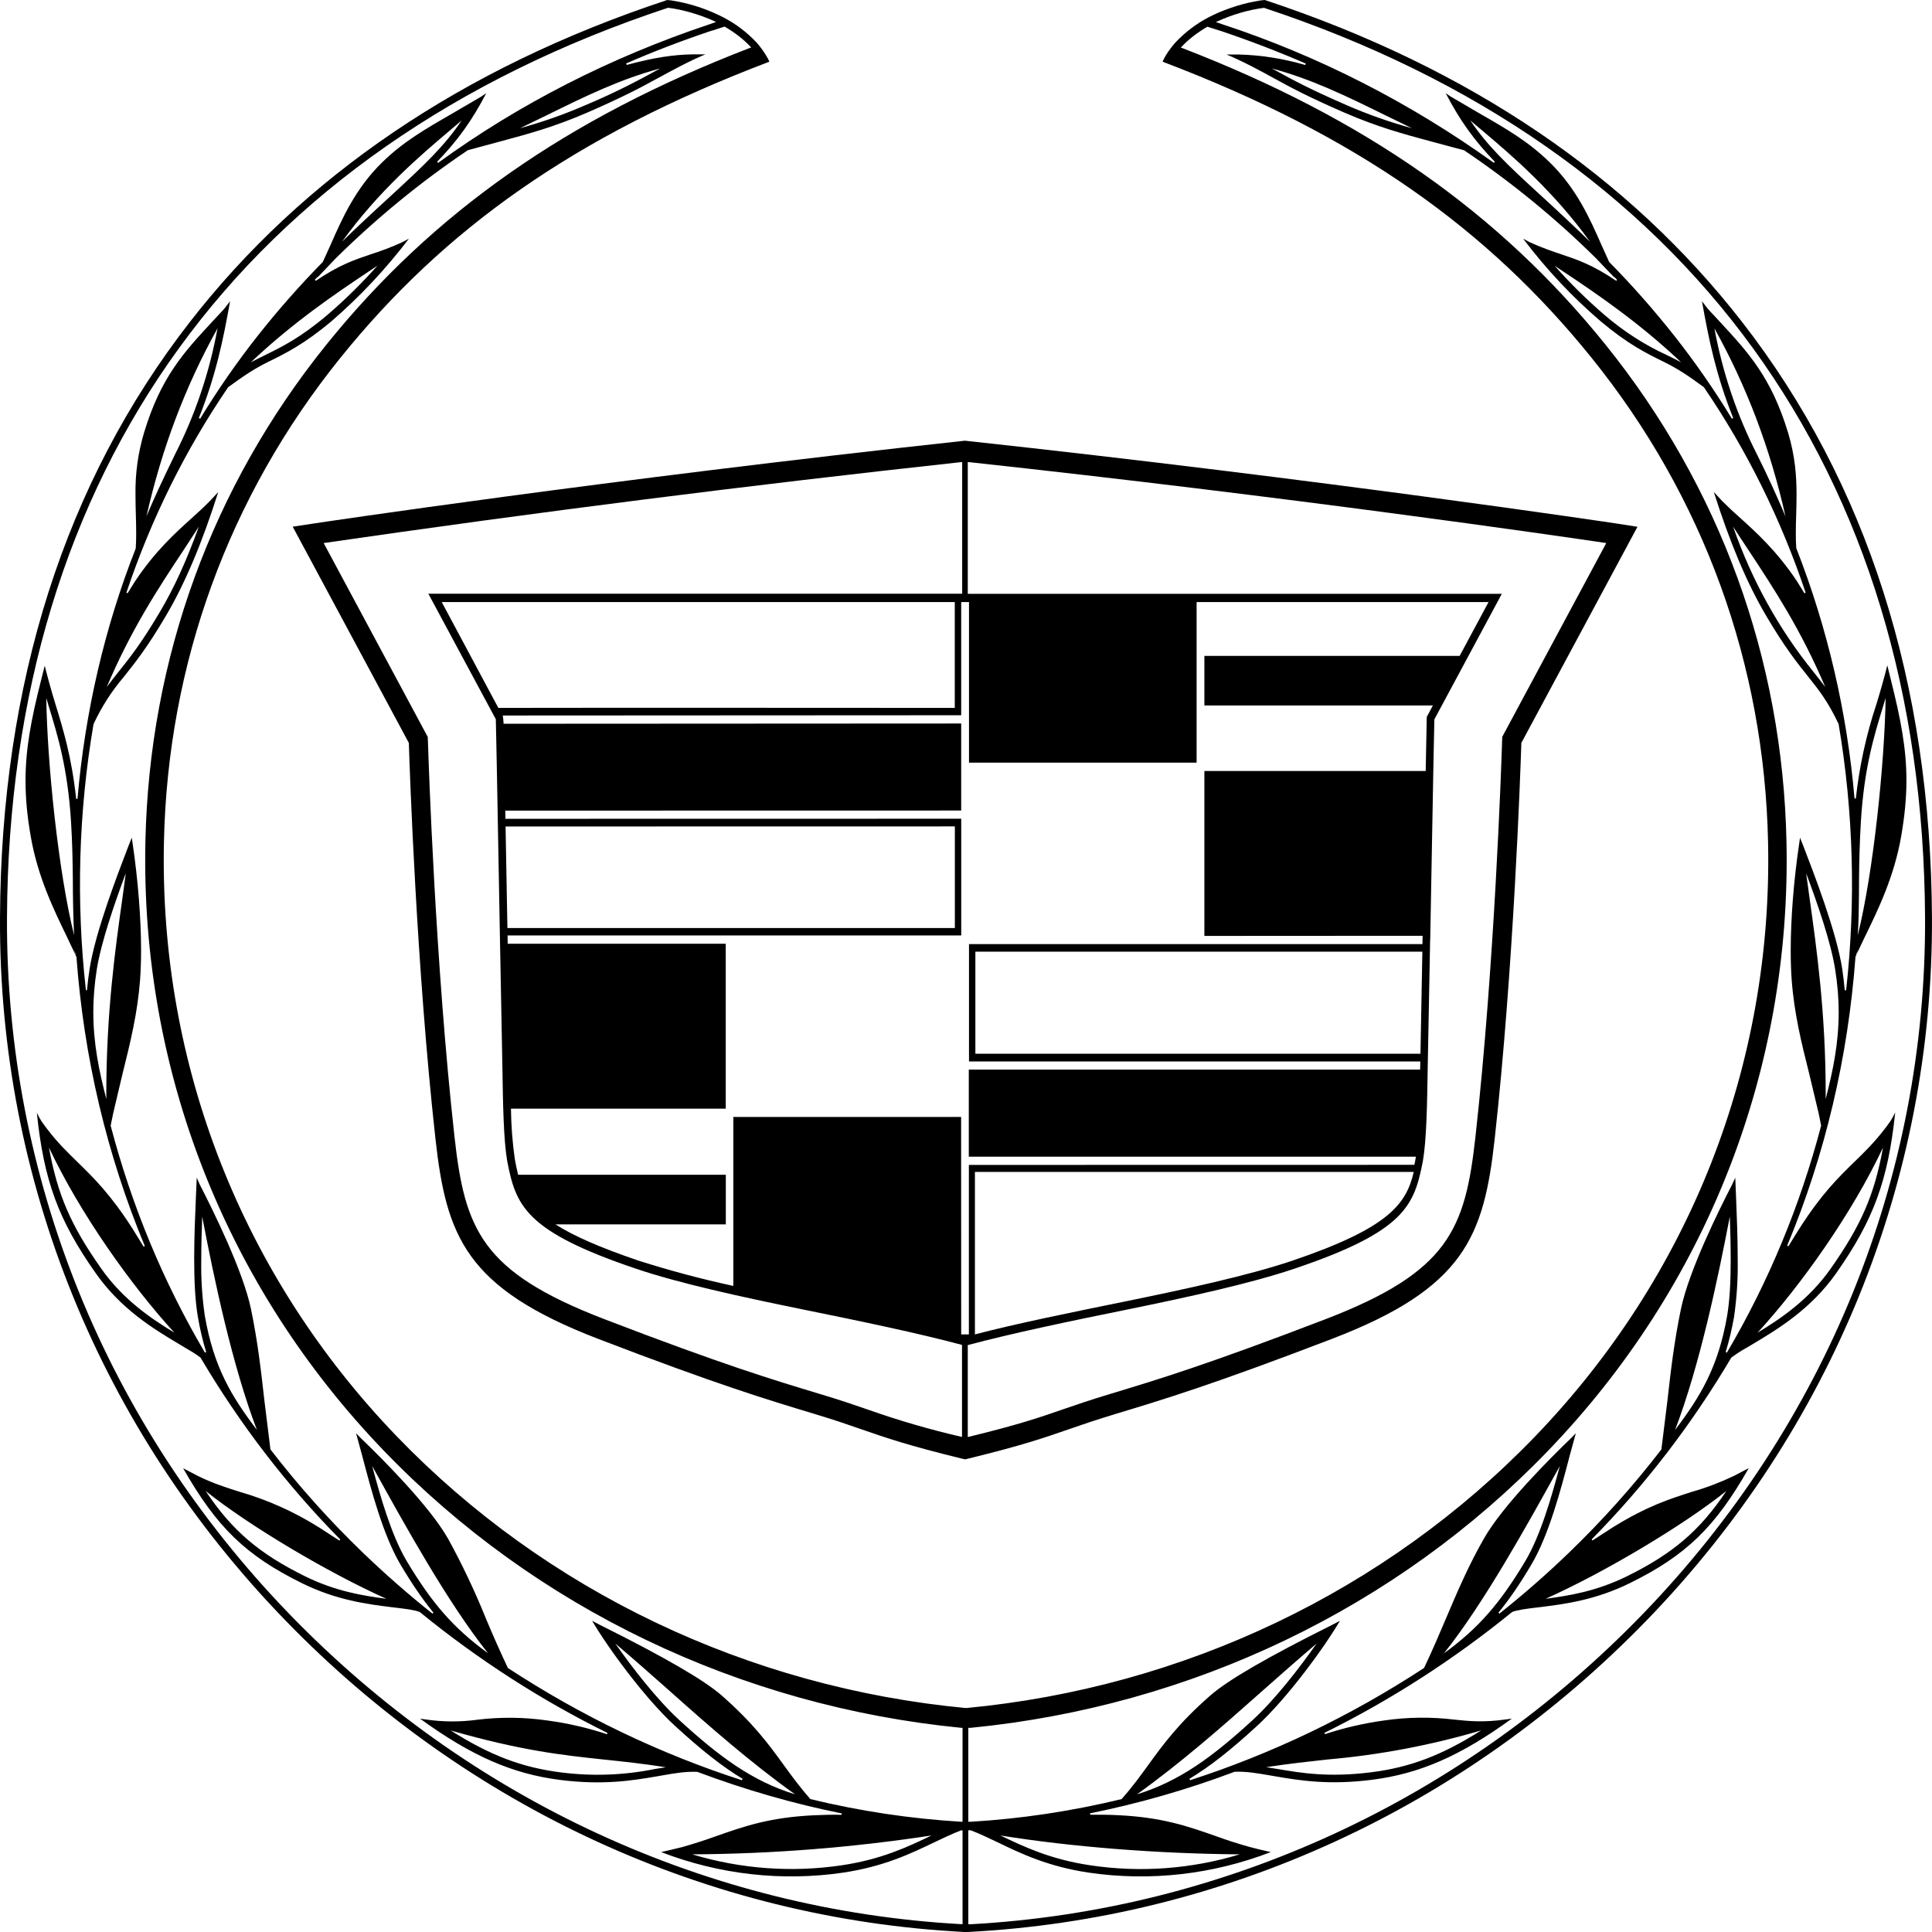 <svg width="47" height="47" viewBox="0 0 47 47" fill="none" xmlns="http://www.w3.org/2000/svg">
<path d="M39.352 12.74C39.283 12.729 32.228 11.67 23.474 10.721C14.722 11.67 7.669 12.729 7.6 12.74L7.121 12.813L9.946 18.073C9.968 18.78 10.133 23.561 10.594 27.71C10.858 30.081 11.333 31.331 14.539 32.566C17.444 33.682 18.657 34.048 19.831 34.402C20.317 34.548 20.65 34.664 20.971 34.776C21.551 34.977 22.096 35.166 23.403 35.485L23.48 35.502L23.549 35.485C24.858 35.166 25.403 34.977 25.983 34.776C26.304 34.664 26.637 34.55 27.123 34.402C28.295 34.048 29.508 33.682 32.415 32.566C35.623 31.334 36.098 30.081 36.361 27.71C36.821 23.561 36.988 18.78 37.01 18.073L39.835 12.815L39.352 12.74ZM29.11 18.553V14.647H36.212L35.509 15.956H29.299V17.162H34.858L34.709 17.441L34.683 18.756H29.299V22.768L34.608 22.765L34.604 22.967H23.573V25.822H34.552L34.548 26.021H23.568V28.139H34.445C34.444 28.16 34.417 28.292 34.408 28.337L23.57 28.339V32.462H23.383L23.381 27.172H17.84V31.283C17.062 31.115 16.292 30.909 15.531 30.667C14.572 30.341 13.941 30.059 13.514 29.786H17.657V28.578H12.604C12.574 28.453 12.547 28.326 12.524 28.198C12.466 27.792 12.435 27.381 12.43 26.97H17.655V22.959H12.351C12.351 22.892 12.35 22.825 12.348 22.757H23.384V19.917L12.296 19.919C12.295 19.853 12.294 19.786 12.292 19.72L23.383 19.718V17.601L12.251 17.607C12.251 17.607 12.241 17.428 12.228 17.406L23.383 17.4V14.647H23.573V18.553H29.11ZM23.717 32.462V28.509H34.393C34.208 29.288 33.802 29.868 31.432 30.671C30.368 31.031 28.811 31.366 27.428 31.649C26.026 31.935 24.736 32.196 23.717 32.462ZM34.556 25.634H23.728V23.152H34.602L34.556 25.634ZM10.746 14.647H23.227V17.221C22.906 17.221 14.04 17.215 12.123 17.221L10.746 14.647ZM23.229 22.576H12.344L12.299 20.106L23.229 20.104V22.576ZM19.954 33.914C18.788 33.562 17.582 33.198 14.694 32.088C11.707 30.939 11.307 29.906 11.056 27.649C10.592 23.479 10.428 18.597 10.411 18.055L10.405 17.926L7.874 13.211C13.042 12.461 18.22 11.804 23.407 11.239V14.444H10.421L12.062 17.497L12.086 18.656L12.163 22.865L12.221 25.919C12.236 26.897 12.251 27.729 12.338 28.241C12.548 29.325 12.765 29.951 15.472 30.864C16.522 31.22 18.023 31.547 19.496 31.848C20.958 32.145 22.325 32.429 23.403 32.718V34.957C22.628 34.779 21.863 34.557 21.109 34.29C20.788 34.18 20.451 34.062 19.954 33.914ZM36.545 17.926L36.541 18.055C36.524 18.597 36.358 23.479 35.894 27.649C35.644 29.904 35.245 30.937 32.256 32.088C29.366 33.198 28.161 33.562 26.996 33.914C26.499 34.064 26.164 34.18 25.839 34.292C25.289 34.483 24.764 34.664 23.543 34.959V32.722C24.626 32.434 25.992 32.147 27.458 31.85C28.931 31.549 30.432 31.22 31.482 30.866C34.189 29.953 34.404 29.327 34.615 28.243C34.703 27.731 34.718 26.901 34.733 25.921L34.791 22.867H34.793L34.87 18.658L34.894 17.5L36.535 14.446H23.543V11.239C31.367 12.087 37.844 13.028 39.076 13.211L36.545 17.926Z" fill="black"/>
<path d="M23.416 41.683H23.556V46.955H23.416V41.683Z" fill="black"/>
<path d="M23.511 46.811L23.382 46.809C17.219 46.469 11.415 43.789 7.035 39.26C2.58 34.65 0.14 28.638 0.17 22.329C0.219 11.465 5.928 3.603 16.251 0.189C16.608 0.232 17.03 0.356 17.38 0.516L17.419 0.535L17.256 0.592C14.843 1.399 12.62 2.535 10.656 3.963L10.635 3.934C11.14 3.412 11.489 2.922 11.829 2.267L11.71 2.348L11.63 2.395L11.013 2.755C10.351 3.137 9.826 3.438 9.313 3.934C8.644 4.583 8.321 5.321 8.035 5.972L7.853 6.372C7.291 6.945 6.756 7.551 6.264 8.176C5.761 8.814 5.295 9.485 4.868 10.187L4.838 10.168C5.255 9.125 5.431 8.261 5.597 7.328L5.459 7.507L5.365 7.61L5.341 7.633L5.335 7.641L5.169 7.82C4.466 8.578 3.911 9.178 3.503 10.53C3.358 11.016 3.288 11.524 3.296 12.035C3.296 12.203 3.3 12.366 3.305 12.529C3.309 12.679 3.313 12.823 3.313 12.968C3.313 13.094 3.311 13.218 3.302 13.342C2.548 15.257 2.07 17.307 1.885 19.434H1.853C1.744 18.417 1.535 17.736 1.35 17.134C1.254 16.824 1.167 16.51 1.088 16.195L1 16.544C0.757 17.504 0.621 18.22 0.621 18.992C0.621 19.411 0.66 19.846 0.748 20.349C0.918 21.333 1.313 22.14 1.628 22.79L1.86 23.28C2.04 25.73 2.601 28.095 3.522 30.311L3.494 30.328L3.225 29.892C2.687 29.051 2.283 28.658 1.892 28.276C1.642 28.032 1.404 27.802 1.15 27.469L1.126 27.436L1.113 27.42L1.015 27.286C0.971 27.217 0.931 27.145 0.896 27.07C1.066 28.719 1.421 29.685 2.328 30.972C2.948 31.855 3.748 32.334 4.333 32.684L4.476 32.77C4.629 32.859 4.775 32.944 4.879 33.028C5.838 34.65 6.979 36.136 8.276 37.45L8.257 37.478L7.758 37.155C7.155 36.777 6.508 36.487 5.835 36.293C5.502 36.187 5.186 36.088 4.821 35.909L4.455 35.718C5.272 37.155 5.98 37.84 7.343 38.513C8.188 38.93 8.934 39.024 9.532 39.099L9.652 39.113C9.869 39.14 10.072 39.162 10.211 39.215C11.63 40.373 13.162 41.359 14.777 42.157L14.768 42.189C14.297 42.033 13.815 41.922 13.327 41.856C12.758 41.773 12.183 41.766 11.613 41.836C11.196 41.893 10.774 41.891 10.358 41.83L10.22 41.811C11.467 42.716 12.458 43.151 13.62 43.3C14.678 43.434 15.385 43.314 15.955 43.218L16.116 43.19C16.404 43.139 16.677 43.092 16.963 43.104C18.12 43.539 19.301 43.879 20.477 44.115L20.475 44.149C20.253 44.145 20.03 44.149 19.808 44.16C18.726 44.21 18.103 44.43 17.445 44.66C17.167 44.761 16.886 44.852 16.602 44.932L16.338 44.997L16.26 45.014H16.264L16.084 45.056C17.502 45.602 19.018 45.774 20.509 45.556C21.502 45.408 22.156 45.093 22.733 44.816C22.963 44.706 23.169 44.609 23.378 44.528L23.513 44.52L23.509 44.318H23.384C22.149 44.244 20.922 44.06 19.715 43.767C19.445 43.462 19.245 43.184 19.051 42.917C18.699 42.433 18.335 41.931 17.559 41.248C17.131 40.872 16.163 40.311 14.6 39.532L14.405 39.43C14.779 40.071 15.68 41.307 16.421 41.986C17.081 42.59 17.572 42.976 18.064 43.273L18.049 43.308C16.052 42.663 14.139 41.746 12.355 40.577C12.167 40.178 11.988 39.775 11.818 39.367C11.549 38.701 11.242 38.054 10.899 37.43C10.441 36.624 9.267 35.455 8.782 34.99L8.663 34.868L8.812 35.417C9.026 36.232 9.319 37.35 9.749 38.072C10.029 38.542 10.282 38.91 10.543 39.229L10.521 39.255C9.939 38.792 9.377 38.3 8.837 37.781C8.024 36.999 7.266 36.153 6.579 35.26L6.431 34.063C6.349 33.337 6.272 32.651 6.106 31.846C5.911 30.909 5.167 29.413 4.857 28.811L4.786 28.65L4.765 29.14C4.747 29.563 4.724 30.096 4.724 30.622C4.724 31.135 4.745 31.643 4.814 32.038C4.866 32.34 4.932 32.621 5.016 32.892L4.986 32.906C3.977 31.197 3.204 29.336 2.692 27.384L2.754 27.081L2.982 26.117C3.169 25.366 3.346 24.655 3.408 23.831C3.423 23.62 3.432 23.382 3.432 23.13C3.432 22.355 3.36 21.424 3.225 20.509L3.206 20.379L3.133 20.56C2.851 21.294 2.324 22.662 2.182 23.557C2.154 23.733 2.132 23.911 2.116 24.09H2.09C1.848 21.934 1.911 19.751 2.275 17.616C2.469 17.199 2.716 16.814 3.008 16.471C3.275 16.136 3.58 15.758 4.034 14.985C4.5 14.196 4.917 13.208 5.309 11.97C5.243 12.039 5.178 12.11 5.113 12.181C4.982 12.317 4.831 12.454 4.674 12.596C4.275 12.956 3.778 13.401 3.287 14.139L3.103 14.432L3.075 14.418C3.674 12.63 4.508 10.947 5.55 9.42C5.956 9.121 6.218 8.954 6.515 8.808C6.947 8.596 7.394 8.377 8.067 7.812C8.756 7.216 9.386 6.545 9.947 5.807L9.777 5.896C9.525 6.011 9.267 6.109 9.005 6.191C8.607 6.327 8.261 6.441 7.68 6.832L7.659 6.805L7.691 6.773C7.691 6.773 7.734 6.726 7.739 6.734L8.169 6.283C9.164 5.302 10.239 4.422 11.381 3.654L12.188 3.436C12.854 3.257 13.482 3.088 14.295 2.735C15.207 2.338 15.628 2.106 15.968 1.921L16.032 1.887C16.308 1.736 16.759 1.488 17.161 1.322H16.918H16.864C16.368 1.33 15.901 1.403 15.251 1.578V1.576L15.243 1.578V1.566L15.23 1.545C15.901 1.252 16.598 0.986 17.301 0.75L17.32 0.746L17.621 0.649L17.626 0.647L17.634 0.651C17.875 0.791 18.09 0.958 18.256 1.135L18.275 1.155L18.249 1.163C13.807 2.875 10.532 5.168 7.941 8.383C5.154 11.841 3.631 16.026 3.537 20.479C3.421 26.029 5.485 31.293 9.347 35.301C13.022 39.115 18.008 41.506 23.384 42.033H23.507V41.553C18.2 41.053 13.282 38.706 9.657 34.947C5.887 31.035 3.874 25.901 3.988 20.491C4.079 16.154 5.563 12.077 8.28 8.706C10.8 5.579 13.974 3.302 18.716 1.501L18.714 1.494C18.691 1.442 18.665 1.392 18.634 1.344L18.628 1.334C18.561 1.226 18.485 1.125 18.402 1.031C18.169 0.784 17.9 0.58 17.606 0.427C17.25 0.243 16.872 0.111 16.484 0.037L16.331 0.01L16.232 0C11.216 1.657 7.358 4.312 4.621 7.83C1.582 11.738 0.026 16.616 0 22.329C-0.03 28.703 2.438 34.776 6.947 39.424C11.375 43.989 17.239 46.679 23.461 47H23.502L23.511 46.811ZM1.84 23.236L1.795 23.085L1.838 23.205C1.84 23.215 1.84 23.226 1.84 23.236ZM22.661 44.652C22.094 44.924 21.453 45.231 20.485 45.376C19.266 45.558 18.025 45.468 16.839 45.111C18.787 45.1 20.732 44.946 22.661 44.652ZM16.284 41.13C17.26 42 18.271 42.887 19.341 43.651C18.297 43.33 17.492 42.73 16.527 41.846C15.985 41.348 15.389 40.583 14.97 39.983C15.402 40.351 15.834 40.73 16.284 41.13ZM16.198 42.992L15.931 43.035C15.176 43.188 14.404 43.215 13.641 43.117C12.699 42.997 11.925 42.706 10.966 42.098C12.686 42.59 13.669 42.696 14.703 42.806C15.166 42.854 15.643 42.905 16.198 42.992ZM9.113 35.77C9.848 37.098 10.899 38.999 11.873 40.219C11.028 39.605 10.506 38.999 9.893 37.974C9.525 37.356 9.257 36.425 9.054 35.661L9.113 35.77ZM9.399 38.894C8.84 38.82 8.166 38.715 7.414 38.343C6.311 37.798 5.642 37.234 5.003 36.271C6.051 37.112 7.981 38.259 9.399 38.894ZM4.242 32.42C3.692 32.086 3.002 31.629 2.462 30.86C1.731 29.821 1.399 29.073 1.191 27.916C1.943 29.514 3.184 31.263 4.242 32.42ZM4.919 29.596C5.208 31.114 5.651 33.221 6.25 34.786C5.625 33.963 5.197 33.249 4.982 32.005C4.917 31.558 4.888 31.105 4.896 30.653C4.896 30.291 4.907 29.927 4.919 29.596ZM2.986 21.794C2.804 23.079 2.586 24.637 2.586 26.615L2.587 26.737C2.408 26.046 2.27 25.381 2.27 24.622C2.27 24.297 2.296 23.955 2.354 23.585C2.46 22.921 2.786 21.977 3.06 21.243L2.986 21.794ZM1.802 22.75C1.419 21.206 1.148 18.557 1.126 16.982L1.189 17.193C1.404 17.892 1.647 18.687 1.728 19.989C1.761 20.523 1.767 20.969 1.772 21.394C1.772 21.846 1.782 22.298 1.802 22.75ZM4.838 12.811C4.53 13.657 4.24 14.294 3.89 14.885C3.442 15.646 3.143 16.02 2.879 16.349C2.786 16.467 2.692 16.585 2.597 16.713C3.191 15.312 3.844 14.32 4.479 13.362L4.838 12.811ZM3.563 12.561C3.937 10.908 4.507 9.398 5.292 7.987C5.096 9.06 4.747 10.094 4.259 11.051C3.922 11.744 3.726 12.171 3.563 12.561ZM9.181 6.464C8.799 6.894 8.391 7.295 7.96 7.665C7.306 8.218 6.868 8.432 6.444 8.641C6.332 8.696 6.218 8.753 6.102 8.814C7.137 7.834 8.194 7.124 8.932 6.63L9.181 6.464ZM9.553 4.723C9.009 5.221 8.644 5.563 8.321 5.88C9.205 4.652 10.216 3.79 10.93 3.186L11.231 2.93C10.811 3.552 10.343 3.995 9.553 4.723ZM16.062 1.665L15.89 1.757C15.351 2.056 14.798 2.325 14.233 2.562C13.718 2.786 13.189 2.972 12.65 3.119C12.876 3.011 13.099 2.903 13.316 2.796C14.25 2.336 15.086 1.927 16.062 1.665Z" fill="black"/>
<path d="M23.497 47H23.539C29.76 46.681 35.624 43.991 40.053 39.424C44.561 34.774 47.027 28.703 46.999 22.329C46.973 16.616 45.417 11.738 42.378 7.83C39.641 4.312 35.785 1.659 30.769 0L30.67 0.01L30.515 0.037C30.145 0.108 29.73 0.248 29.395 0.425C29.102 0.578 28.833 0.782 28.599 1.029C28.515 1.123 28.439 1.224 28.371 1.332L28.365 1.342C28.335 1.39 28.308 1.441 28.285 1.494L28.283 1.501C33.026 3.302 36.2 5.581 38.72 8.706C41.438 12.077 42.922 16.154 43.012 20.491C43.126 25.901 41.111 31.035 37.342 34.947C33.719 38.706 28.801 41.053 23.494 41.553L23.492 42.033H23.615C28.992 41.506 33.977 39.115 37.652 35.301C41.514 31.293 43.578 26.029 43.46 20.481C43.367 16.028 41.843 11.844 39.058 8.385C36.467 5.17 33.192 2.877 28.75 1.165L28.726 1.157L28.745 1.137C28.911 0.96 29.126 0.793 29.367 0.653L29.373 0.649L29.378 0.651L29.68 0.748L29.696 0.752C30.399 0.988 31.098 1.257 31.767 1.547L31.756 1.568V1.58L31.749 1.578V1.58C31.222 1.426 30.681 1.34 30.136 1.326H30.081H29.838C30.238 1.492 30.691 1.738 30.969 1.891L31.031 1.925C31.369 2.11 31.79 2.342 32.704 2.739C33.519 3.093 34.147 3.261 34.811 3.44L35.617 3.656C36.776 4.436 37.854 5.321 38.828 6.285L39.258 6.736C39.264 6.728 39.309 6.775 39.309 6.775L39.338 6.807L39.32 6.832C38.738 6.441 38.392 6.325 37.994 6.191C37.766 6.114 37.529 6.035 37.222 5.896L37.054 5.807C37.613 6.547 38.243 7.219 38.935 7.812C39.606 8.377 40.054 8.596 40.486 8.808C40.783 8.954 41.045 9.119 41.451 9.42C42.493 10.947 43.326 12.631 43.926 14.418L43.896 14.432L43.713 14.137C43.221 13.399 42.726 12.954 42.328 12.594C42.176 12.461 42.029 12.323 41.886 12.179L41.692 11.968C42.084 13.206 42.503 14.196 42.967 14.983C43.421 15.753 43.726 16.134 43.993 16.467C44.245 16.784 44.464 17.057 44.728 17.612C45.089 19.749 45.15 21.933 44.911 24.09H44.877C44.862 23.911 44.84 23.734 44.814 23.557C44.672 22.662 44.145 21.294 43.862 20.56L43.789 20.379L43.771 20.509C43.634 21.424 43.563 22.355 43.563 23.13C43.563 23.384 43.571 23.62 43.586 23.831C43.647 24.655 43.823 25.366 44.012 26.117L44.242 27.081L44.303 27.384C43.791 29.336 43.018 31.197 42.01 32.906L41.98 32.892C42.064 32.621 42.131 32.34 42.184 32.038C42.252 31.57 42.282 31.096 42.273 30.622C42.273 30.096 42.251 29.563 42.234 29.14L42.214 28.65L42.141 28.811C41.828 29.413 41.086 30.909 40.892 31.846C40.725 32.651 40.647 33.337 40.565 34.063L40.417 35.26C39.723 36.161 38.968 37.003 38.159 37.781C37.632 38.29 37.065 38.786 36.476 39.255L36.454 39.229C36.716 38.91 36.968 38.544 37.248 38.072C37.678 37.352 37.972 36.234 38.185 35.417L38.335 34.868L38.215 34.99C37.731 35.455 36.557 36.624 36.099 37.43C35.721 38.092 35.458 38.711 35.179 39.367C35.013 39.758 34.841 40.162 34.643 40.577C32.859 41.745 30.946 42.663 28.95 43.308L28.937 43.273C29.429 42.976 29.921 42.592 30.581 41.986C31.321 41.307 32.222 40.071 32.596 39.43L32.401 39.532C30.838 40.311 29.87 40.872 29.442 41.248C28.664 41.929 28.302 42.433 27.948 42.917C27.754 43.186 27.554 43.464 27.285 43.767C26.057 44.064 24.825 44.247 23.615 44.318H23.49L23.486 44.52L23.621 44.528C23.83 44.609 24.038 44.706 24.266 44.816C24.842 45.095 25.496 45.408 26.488 45.556C27.98 45.774 29.497 45.602 30.915 45.056L30.734 45.014H30.738L30.659 44.997L30.395 44.93C30.111 44.85 29.83 44.76 29.552 44.658C28.892 44.428 28.272 44.208 27.189 44.158C26.967 44.147 26.745 44.144 26.522 44.147L26.518 44.113C27.712 43.872 28.887 43.534 30.035 43.102C30.319 43.09 30.592 43.139 30.881 43.188L31.042 43.216C31.612 43.312 32.319 43.432 33.377 43.297C34.542 43.149 35.532 42.714 36.779 41.809L36.639 41.828C36.08 41.907 35.742 41.87 35.385 41.834C34.815 41.764 34.24 41.771 33.672 41.854C33.184 41.921 32.702 42.032 32.231 42.187L32.22 42.155C33.836 41.356 35.367 40.37 36.789 39.213C36.927 39.162 37.131 39.138 37.346 39.111L37.467 39.097C38.065 39.022 38.809 38.928 39.654 38.511C41.017 37.838 41.725 37.153 42.542 35.716L42.176 35.907C41.848 36.063 41.509 36.192 41.163 36.291C40.626 36.462 40.073 36.637 39.239 37.153L38.74 37.476L38.721 37.448C40.018 36.133 41.159 34.648 42.118 33.026C42.248 32.93 42.384 32.844 42.524 32.767L42.666 32.682C43.249 32.332 44.051 31.852 44.672 30.97C45.576 29.683 45.932 28.715 46.105 27.062C46.07 27.137 46.03 27.209 45.986 27.278L45.889 27.412C45.884 27.417 45.88 27.423 45.876 27.428L45.851 27.461C45.595 27.796 45.358 28.026 45.109 28.268C44.718 28.65 44.313 29.043 43.776 29.884L43.505 30.319L43.477 30.303C44.401 28.087 44.958 25.722 45.139 23.272C45.139 23.266 45.371 22.782 45.371 22.782C45.687 22.134 46.081 21.325 46.251 20.34C46.337 19.84 46.378 19.405 46.378 18.984C46.378 18.212 46.24 17.496 45.999 16.536L45.913 16.186C45.833 16.502 45.745 16.815 45.649 17.126C45.402 17.869 45.233 18.641 45.147 19.425H45.115C44.935 17.327 44.457 15.272 43.698 13.334C43.69 13.212 43.686 13.09 43.687 12.968C43.687 12.823 43.69 12.679 43.696 12.531C43.7 12.368 43.705 12.205 43.705 12.037C43.705 11.581 43.67 11.095 43.5 10.53C43.09 9.178 42.535 8.58 41.832 7.82L41.668 7.643L41.66 7.635L41.636 7.61L41.542 7.507L41.404 7.328C41.57 8.261 41.746 9.127 42.163 10.168L42.133 10.187C41.706 9.486 41.239 8.814 40.737 8.176C40.237 7.543 39.706 6.941 39.146 6.372L38.965 5.972C38.678 5.321 38.355 4.583 37.684 3.934C37.172 3.438 36.648 3.135 35.985 2.755L35.37 2.395L35.289 2.348L35.17 2.267C35.51 2.922 35.859 3.412 36.364 3.934L36.344 3.963C34.304 2.497 32.08 1.362 29.741 0.592L29.58 0.537L29.622 0.518C29.971 0.356 30.392 0.234 30.751 0.191C41.071 3.605 46.78 11.467 46.831 22.331C46.861 28.64 44.421 34.652 39.967 39.262C35.587 43.792 29.782 46.473 23.619 46.811L23.49 46.813L23.497 47ZM45.161 23.205C45.176 23.167 45.191 23.128 45.204 23.085L45.16 23.236L45.161 23.205ZM30.16 45.111C28.974 45.47 27.734 45.56 26.515 45.376C25.546 45.231 24.903 44.922 24.337 44.652C26.079 44.932 28.16 45.095 30.16 45.111ZM32.029 39.983C31.609 40.583 31.014 41.348 30.472 41.846C29.508 42.73 28.702 43.33 27.659 43.651C28.726 42.887 29.737 42 30.715 41.13C31.166 40.73 31.597 40.351 32.029 39.983ZM32.297 42.803C33.559 42.693 34.81 42.456 36.033 42.096C35.074 42.704 34.302 42.995 33.358 43.114C32.325 43.245 31.657 43.133 31.07 43.033L30.803 42.99C31.356 42.905 31.833 42.854 32.297 42.803ZM37.946 35.663C37.742 36.427 37.475 37.358 37.106 37.977C36.493 39.001 35.972 39.607 35.127 40.221C36.101 39.001 37.151 37.098 37.886 35.773L37.946 35.663ZM41.997 36.271C41.357 37.234 40.69 37.798 39.585 38.343C38.834 38.715 38.159 38.82 37.6 38.894C39.021 38.259 40.948 37.112 41.997 36.271ZM45.808 27.916C45.601 29.073 45.266 29.823 44.537 30.86C43.997 31.629 43.307 32.086 42.757 32.42C43.817 31.263 45.059 29.514 45.808 27.916ZM42.103 30.653C42.103 31.145 42.081 31.629 42.017 32.005C41.802 33.249 41.374 33.963 40.75 34.786C41.348 33.221 41.791 31.114 42.081 29.596C42.094 29.927 42.103 30.291 42.103 30.653ZM43.939 21.245C44.214 21.979 44.541 22.923 44.645 23.587C44.703 23.957 44.73 24.299 44.73 24.624C44.73 25.381 44.591 26.048 44.412 26.739L44.414 26.617C44.414 24.637 44.195 23.079 44.014 21.796C43.989 21.612 43.964 21.429 43.939 21.245ZM45.223 21.802L45.225 21.392C45.229 20.969 45.238 20.521 45.27 19.987C45.348 18.685 45.593 17.892 45.808 17.191L45.872 16.98C45.847 18.553 45.578 21.204 45.195 22.748C45.214 22.424 45.221 22.113 45.223 21.802ZM42.522 13.362C43.156 14.322 43.808 15.312 44.403 16.713C44.307 16.585 44.214 16.467 44.12 16.349C43.276 15.308 42.613 14.109 42.161 12.811C42.281 12.998 42.402 13.181 42.522 13.362ZM42.741 11.051C42.253 10.094 41.904 9.061 41.707 7.989C42.492 9.4 43.064 10.908 43.436 12.563C43.22 12.051 42.988 11.546 42.741 11.051ZM38.067 6.63C38.807 7.124 39.862 7.834 40.897 8.814C40.784 8.754 40.67 8.697 40.555 8.641C40.012 8.392 39.502 8.065 39.039 7.667C38.608 7.297 38.201 6.896 37.821 6.466L38.067 6.63ZM35.768 2.93L36.071 3.186C36.785 3.788 37.794 4.652 38.68 5.88C38.276 5.487 37.865 5.101 37.449 4.723C36.656 3.995 36.188 3.552 35.768 2.93ZM33.684 2.796C33.901 2.903 34.123 3.011 34.349 3.119C33.811 2.972 33.283 2.786 32.768 2.562C31.863 2.169 31.444 1.94 31.11 1.757C31.053 1.725 30.997 1.694 30.939 1.665C31.913 1.927 32.751 2.336 33.684 2.796Z" fill="black"/>
</svg>
